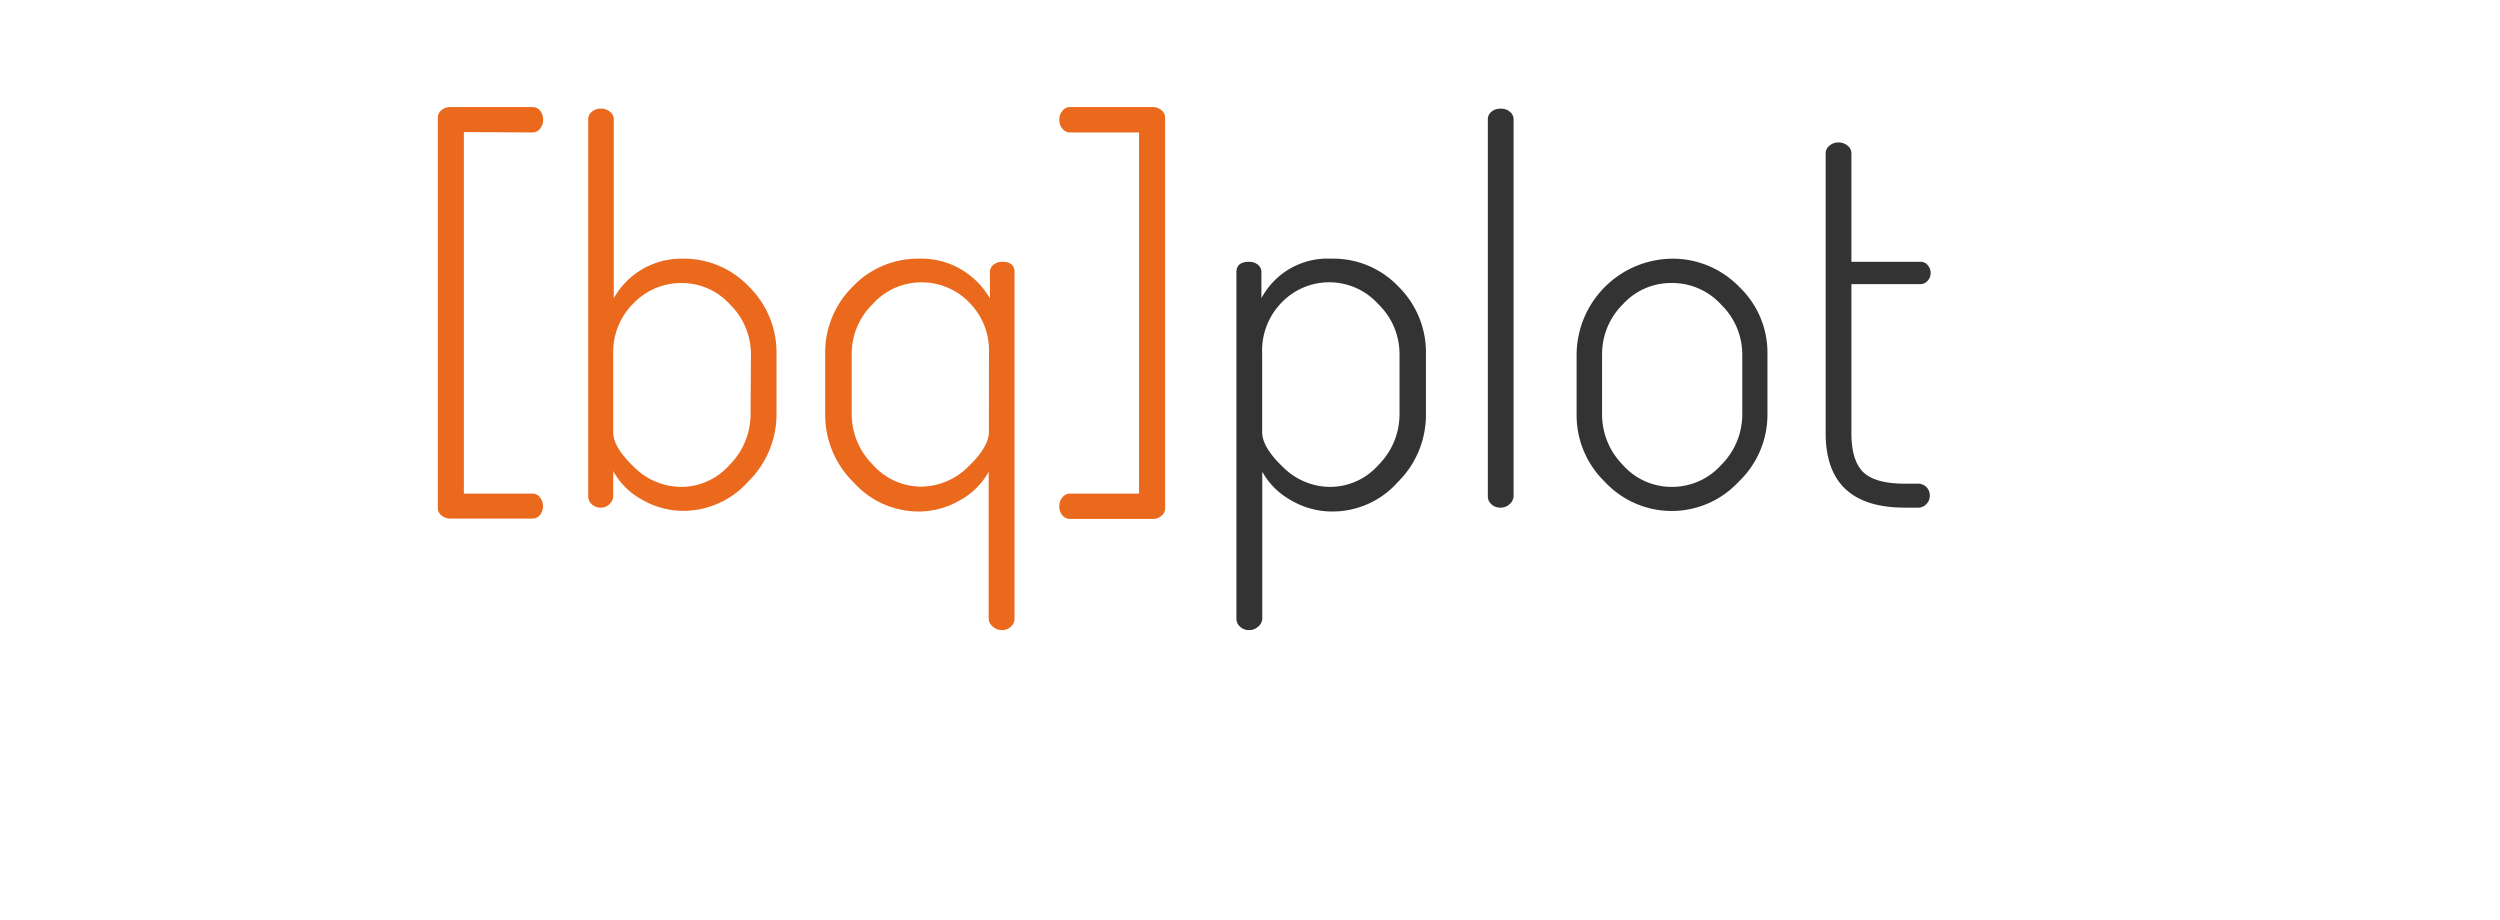 <?xml version="1.0" encoding="UTF-8" standalone="no"?>
<svg
   xmlns:dc="http://purl.org/dc/elements/1.1/"
   xmlns:cc="http://creativecommons.org/ns#"
   xmlns:rdf="http://www.w3.org/1999/02/22-rdf-syntax-ns#"
   xmlns:svg="http://www.w3.org/2000/svg"
   xmlns="http://www.w3.org/2000/svg"
   xmlns:sodipodi="http://sodipodi.sourceforge.net/DTD/sodipodi-0.dtd"
   xmlns:inkscape="http://www.inkscape.org/namespaces/inkscape"
   id="Calque_1"
   data-name="Calque 1"
   viewBox="0 0 265 97.52"
   version="1.1"
   sodipodi:docname="bqplot.svg"
   inkscape:version="0.92.3 (unknown)">
  <sodipodi:namedview
     pagecolor="#ffffff"
     bordercolor="#666666"
     borderopacity="1"
     objecttolerance="10"
     gridtolerance="10"
     guidetolerance="10"
     inkscape:pageopacity="0"
     inkscape:pageshadow="2"
     inkscape:window-width="2044"
     inkscape:window-height="1076"
     id="namedview15"
     showgrid="false"
     inkscape:zoom="3.9918179"
     inkscape:cx="60.181937"
     inkscape:cy="38.292519"
     inkscape:window-x="0"
     inkscape:window-y="44"
     inkscape:window-maximized="0"
     inkscape:current-layer="Calque_1" />
  <defs
     id="defs4">
    <style
       id="style2">.cls-1{fill:#171729;}.cls-2{fill:#ea691c;}.cls-3{fill:#fff;}</style>
  </defs>
  <title
     id="title6">bqplot</title>
  <path
     class="cls-2"
     d="M49.17,14V52.32h7.29a1,1,0,0,1,.78.4,1.51,1.51,0,0,1,0,1.86,1,1,0,0,1-.8.39H47.74a1.4,1.4,0,0,1-.94-.33,1,1,0,0,1-.39-.83V12.51a1,1,0,0,1,.39-.83,1.4,1.4,0,0,1,.94-.33h8.72a1,1,0,0,1,.8.39,1.49,1.49,0,0,1,.31.91,1.47,1.47,0,0,1-.33,1,1,1,0,0,1-.78.39ZM79.38,30.37a9.81,9.81,0,0,1,2.93,7.15v6.41a10,10,0,0,1-3,7.12,9.24,9.24,0,0,1-6.87,3.1A8.74,8.74,0,0,1,68,52.93a7.56,7.56,0,0,1-3-3V52.6a1.17,1.17,0,0,1-.39.83,1.27,1.27,0,0,1-.94.38,1.33,1.33,0,0,1-.94-.36,1.09,1.09,0,0,1-.38-.85V12.67a1,1,0,0,1,.38-.82,1.4,1.4,0,0,1,.94-.33,1.44,1.44,0,0,1,1,.33,1,1,0,0,1,.39.82V31.61a8.21,8.21,0,0,1,7.35-4.19A9.51,9.51,0,0,1,79.38,30.37Zm.22,7.15a7.4,7.4,0,0,0-2.21-5.24A6.92,6.92,0,0,0,72.2,30a7,7,0,0,0-5,2.1A7.25,7.25,0,0,0,65,37.52v8.29c0,1.07.74,2.3,2.21,3.7a7.09,7.09,0,0,0,5,2.1,6.86,6.86,0,0,0,5.14-2.35,7.59,7.59,0,0,0,2.21-5.33Zm27.94-8.67V65.58a1.12,1.12,0,0,1-.39.85,1.31,1.31,0,0,1-.93.36,1.38,1.38,0,0,1-1-.39,1.1,1.1,0,0,1-.42-.82V50a7.6,7.6,0,0,1-3,3,8.67,8.67,0,0,1-4.45,1.22,9.26,9.26,0,0,1-6.88-3.1,10,10,0,0,1-3-7.12V37.52a9.81,9.81,0,0,1,2.93-7.15,9.51,9.51,0,0,1,7-2.95A8.22,8.22,0,0,1,102,28.63a8.42,8.42,0,0,1,2.93,3V28.85a1,1,0,0,1,.39-.8,1.47,1.47,0,0,1,.94-.3C107.1,27.75,107.54,28.12,107.54,28.85Zm-2.71,8.67A7.25,7.25,0,0,0,102.68,32a7,7,0,0,0-5-2.07,6.92,6.92,0,0,0-5.19,2.32,7.36,7.36,0,0,0-2.21,5.24v6.41a7.55,7.55,0,0,0,2.21,5.33,6.86,6.86,0,0,0,5.13,2.35,7.12,7.12,0,0,0,5-2.1c1.47-1.4,2.2-2.63,2.2-3.7Zm18.28-25.84a1.38,1.38,0,0,0-.94-.33h-8.72a1,1,0,0,0-.83.39,1.4,1.4,0,0,0-.33.91,1.47,1.47,0,0,0,.33,1,1,1,0,0,0,.83.39h7.29V52.32h-7.29a1,1,0,0,0-.83.4,1.44,1.44,0,0,0-.33,1,1.35,1.35,0,0,0,.33.9,1,1,0,0,0,.83.39h8.72a1.38,1.38,0,0,0,.94-.33,1,1,0,0,0,.39-.83V12.51A1,1,0,0,0,123.11,11.68Z"
     id="path10" />
  <path
     class="cls-3"
     d="M141.11,27.42a7.93,7.93,0,0,0-7.4,4.19V28.85a1,1,0,0,0-.38-.8,1.49,1.49,0,0,0-.94-.3c-.88,0-1.33.37-1.33,1.1V65.58a1.12,1.12,0,0,0,.39.85,1.33,1.33,0,0,0,.94.36,1.38,1.38,0,0,0,1-.39,1.12,1.12,0,0,0,.41-.82V50a7.74,7.74,0,0,0,3,3,8.59,8.59,0,0,0,4.48,1.22,9.24,9.24,0,0,0,6.87-3.1,10,10,0,0,0,3-7.12V37.52a9.8,9.8,0,0,0-2.92-7.15A9.52,9.52,0,0,0,141.11,27.42Zm7.24,16.51a7.59,7.59,0,0,1-2.21,5.33A6.86,6.86,0,0,1,141,51.61a7.09,7.09,0,0,1-5-2.1c-1.47-1.4-2.21-2.63-2.21-3.7V37.52A7.28,7.28,0,0,1,135.92,32a7,7,0,0,1,10.19.25,7.35,7.35,0,0,1,2.24,5.24Zm11.7-32.08a1,1,0,0,1,.39.82V52.6a1.16,1.16,0,0,1-.41.83,1.37,1.37,0,0,1-1,.38,1.33,1.33,0,0,1-.94-.36,1.09,1.09,0,0,1-.38-.85V12.67a1,1,0,0,1,.38-.82,1.4,1.4,0,0,1,.94-.33A1.44,1.44,0,0,1,160.05,11.85Zm17.18,15.57a10.23,10.23,0,0,0-10.11,10.1v6.41a9.83,9.83,0,0,0,3,7.15,9.67,9.67,0,0,0,14.16,0,9.8,9.8,0,0,0,3.07-7.12V37.52a9.62,9.62,0,0,0-3-7.12A9.82,9.82,0,0,0,177.23,27.42Zm7.45,16.51a7.55,7.55,0,0,1-2.21,5.33,7,7,0,0,1-5.24,2.35A6.89,6.89,0,0,1,172,49.26a7.6,7.6,0,0,1-2.18-5.33V37.52A7.41,7.41,0,0,1,172,32.28,6.89,6.89,0,0,1,177.23,30a7,7,0,0,1,5.24,2.32,7.36,7.36,0,0,1,2.21,5.24Zm19.52,7.7a1.24,1.24,0,0,1,.36.91,1.26,1.26,0,0,1-.36.89,1.17,1.17,0,0,1-.91.38h-1.38q-8.39,0-8.39-7.89V16.26a1,1,0,0,1,.41-.82,1.39,1.39,0,0,1,.91-.34,1.47,1.47,0,0,1,1,.34,1,1,0,0,1,.41.82V27.75h7.35a.93.93,0,0,1,.74.36,1.24,1.24,0,0,1,.31.85,1.17,1.17,0,0,1-.33.81,1,1,0,0,1-.72.35h-7.35v15.8c0,1.95.43,3.33,1.27,4.14s2.32,1.21,4.42,1.21h1.38A1.23,1.23,0,0,1,204.2,51.63Z"
     id="path12"
     style="fill:#333333" />
</svg>

